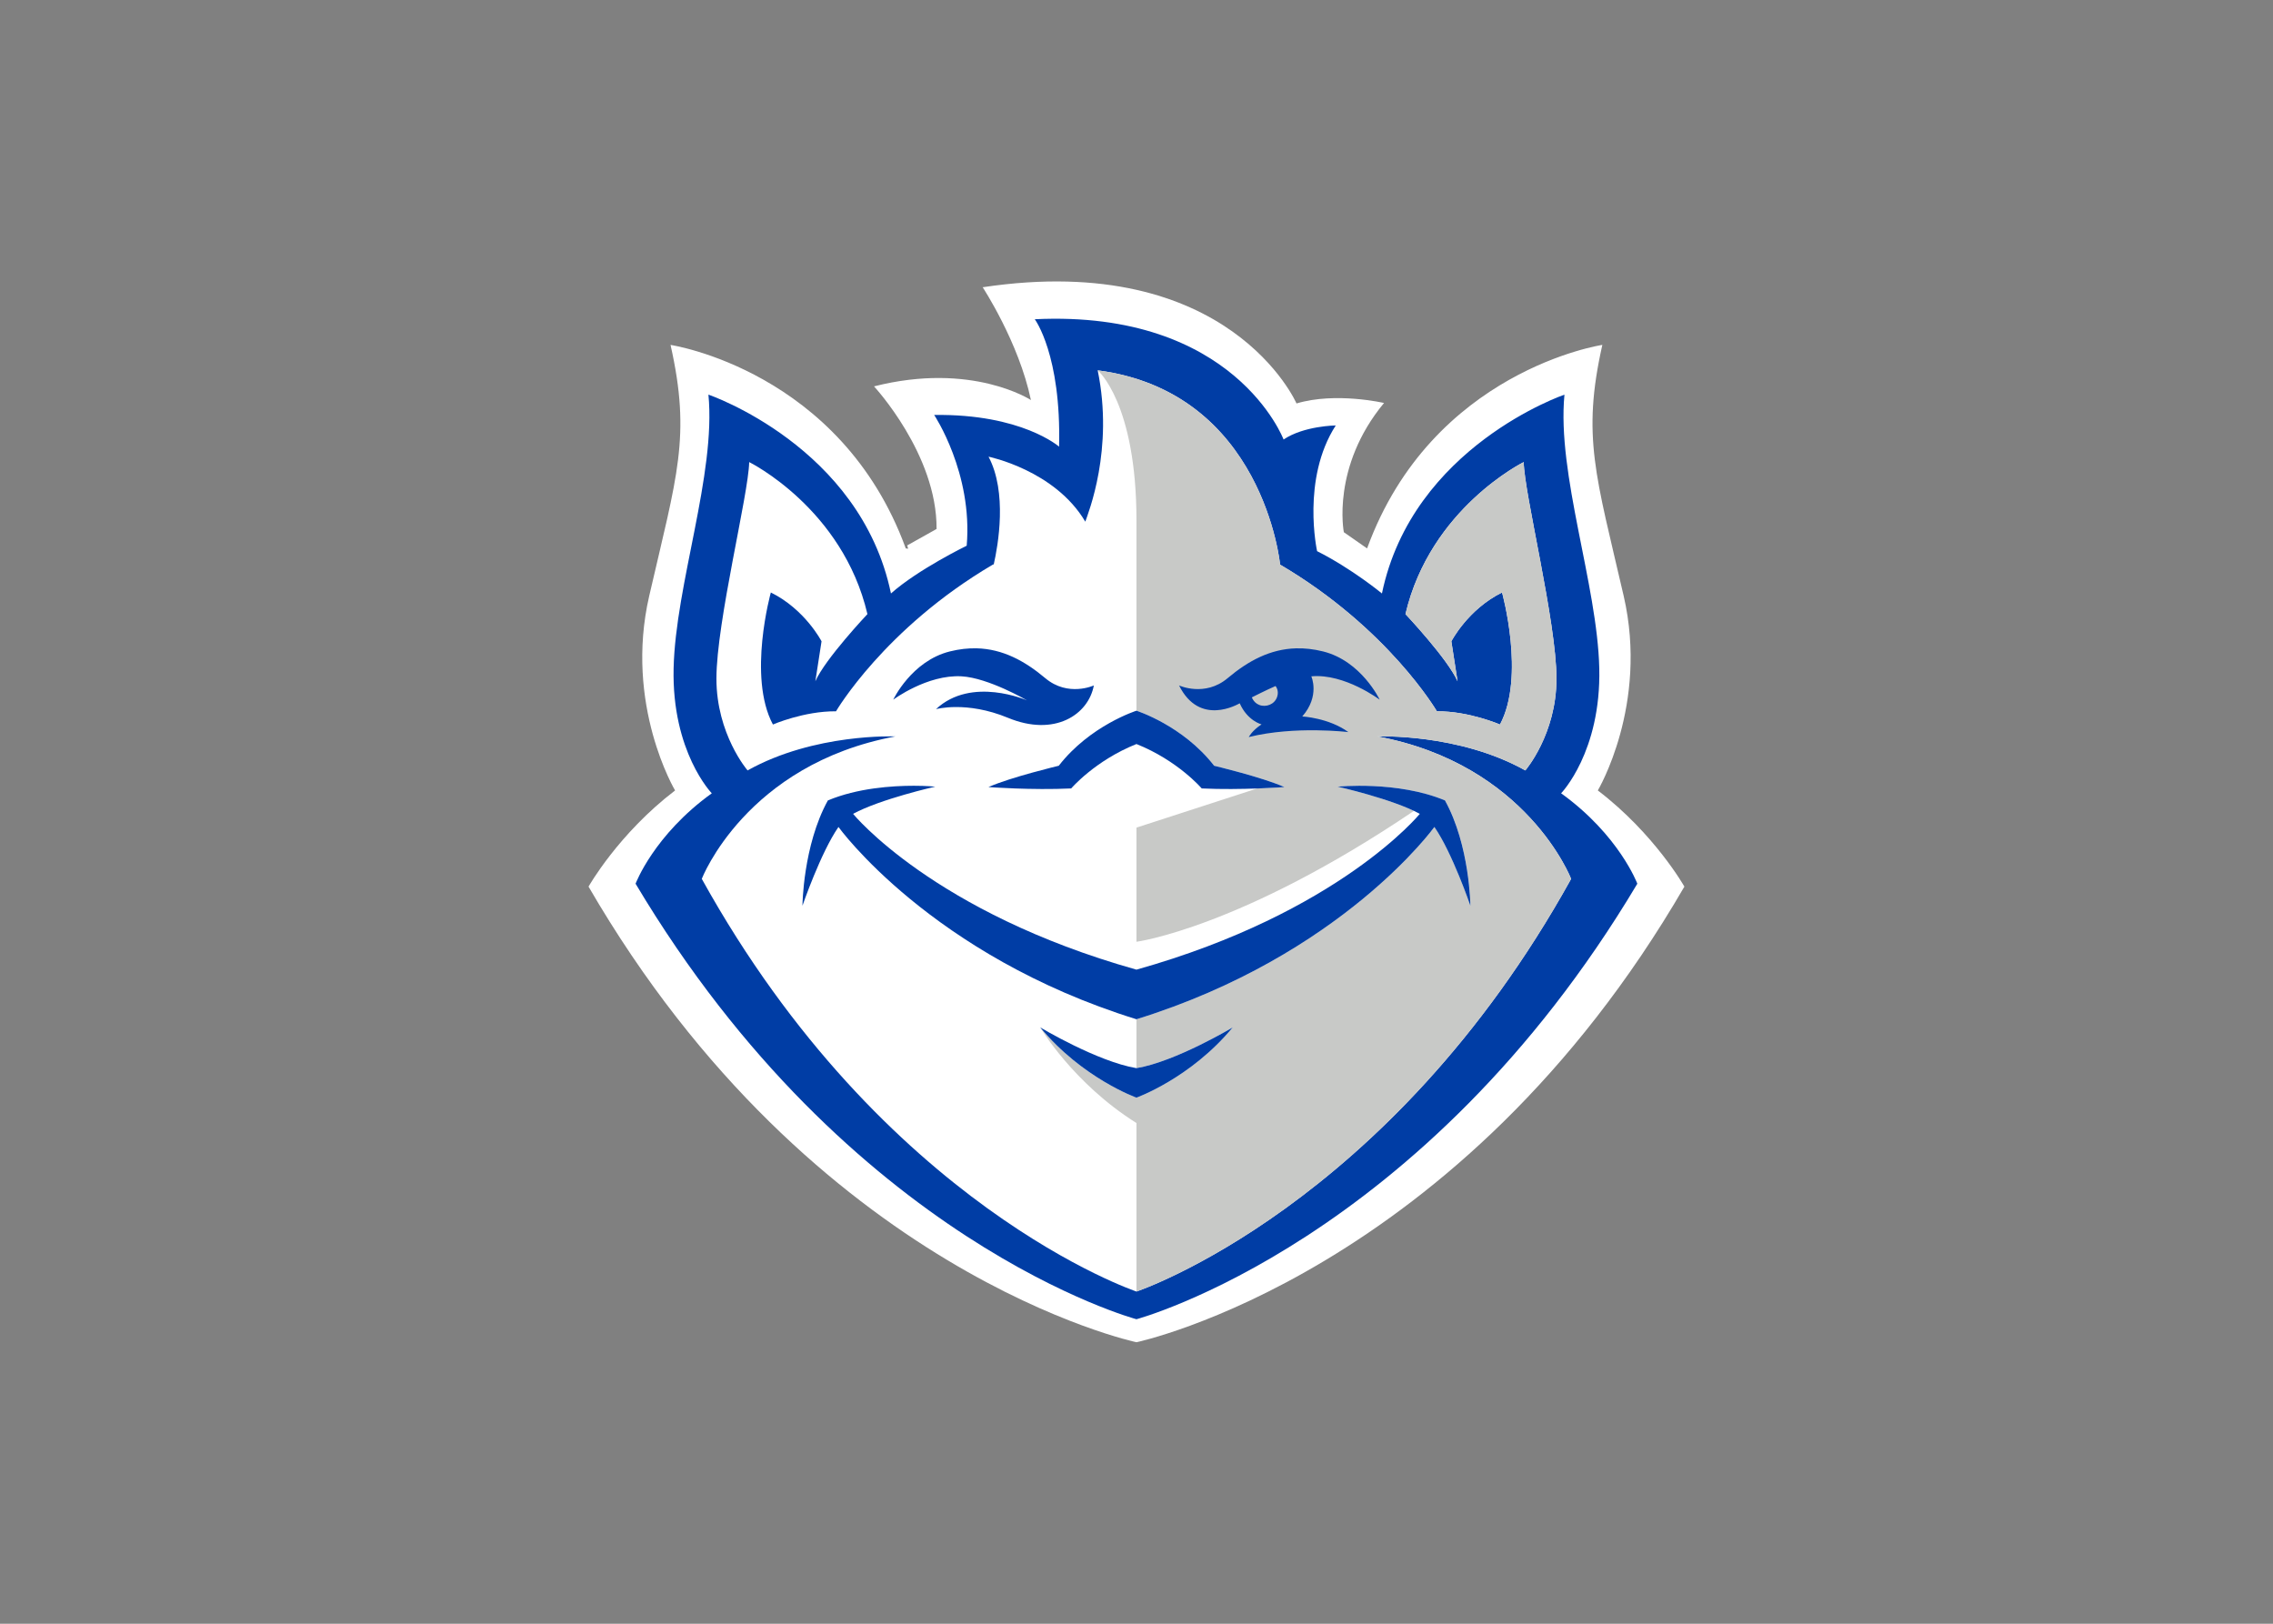 <svg clip-rule="evenodd" fill-rule="evenodd" stroke-linejoin="round" stroke-miterlimit="1.414" viewBox="0 0 560 400" xmlns="http://www.w3.org/2000/svg"><rect x="0" y="0" width="560" height="400" fill="#808080" stroke="none"/><g fill-rule="nonzero" transform="matrix(1.155 0 0 1.155 145.014 69.347)"><path d="m215.272 108.551s10.881-18.247 5.518-41.488c-5.925-25.675-8.962-33.956-4.549-53.545 0 0-36.316 5.421-50.184 43.41l-4.958-3.456s-2.737-13.916 8.573-27.562c0 0-10.299-2.403-18.669.1 0 0-14.204-32.706-66.944-24.785 0 0 7.719 11.731 10.29 24.058 0 0-12.551-8.227-33.466-2.916 0 0 13.459 14.466 13.342 30.412l-6.263 3.509.001.001.203.701-.51-.062c-13.861-37.983-50.177-43.402-50.177-43.402 4.413 19.584 1.375 27.866-4.549 53.541-5.363 23.24 5.518 41.484 5.518 41.484-12.123 9.261-18.46 20.511-18.46 20.511 47.973 82.688 116.881 97.176 116.881 97.176s68.901-14.489 116.871-97.176c0 0-6.337-11.253-18.459-20.509" fill="#fff"/><path d="m207.442 109.161s8.555-8.808 8.143-26.666c-.413-17.858-9.063-41.4-7.428-58.363 0 0-32.422 11.051-38.931 42.407 0 0-6.358-5.262-13.832-9.024 0 0-3.401-15.382 3.978-26.813 0 0-6.766.063-11.127 2.998 0 0-10.44-27.703-53.072-25.651 0 0 5.675 7.549 5.183 27.177 0 0-7.966-7.028-26.642-6.762 0 0 8.269 12.389 6.938 27.888 0 0-10.389 5.05-16.156 10.187-6.513-31.362-38.935-42.412-38.935-42.412 1.634 16.966-7.016 40.506-7.428 58.366-.412 17.856 8.143 26.666 8.143 26.666-12.371 8.9-16.256 19.281-16.256 19.281 45.639 76.525 106.841 92.891 106.841 92.891s61.204-16.365 106.841-92.891c0 0-3.884-10.374-16.261-19.285" fill="#003da5"/><path d="m116.861 215.422s-53.931-18.027-92.72-88.017c0 0 9.391-24.412 41.282-30.376 0 0-17.251-.731-31.513 7.249 0 0-6.649-7.703-6.644-19.589.005-12.148 6.873-39.378 6.986-46.175 0 0 19.929 9.816 25.223 32.425 0 0-8.984 9.516-11.108 14.319l1.321-8.517s-3.515-6.821-10.816-10.414c0 0-5.011 17.935.444 28.159 0 0 6.603-2.873 13.46-2.823 0 0 10.317-17.678 33.441-31.281l.207-.063c.918-4.048 2.929-15.344-1.115-22.957 0 0 14.145 2.858 20.64 13.86.606-1.805 6.133-15.356 2.642-32.278 35.382 4.631 38.91 41.441 38.91 41.441 23.125 13.603 33.441 31.281 33.441 31.281 6.857-.05 13.46 2.823 13.46 2.823 5.456-10.224.444-28.159.444-28.159-7.301 3.593-10.816 10.414-10.816 10.414l1.321 8.517c-2.123-4.804-11.108-14.319-11.108-14.319 5.294-22.608 25.223-32.425 25.223-32.425.113 6.794 6.981 34.025 6.986 46.175.005 11.885-6.644 19.588-6.644 19.588-14.261-7.979-31.513-7.248-31.513-7.248 31.892 5.964 41.282 30.376 41.282 30.376-38.789 69.989-92.717 88.013-92.717 88.013z" fill="#fff"/><path d="m168.302 97.03s17.25-.731 31.512 7.249c0 0 6.649-7.703 6.644-19.589-.005-12.148-6.873-39.378-6.986-46.175 0 0-19.929 9.816-25.223 32.425 0 0 8.984 9.516 11.108 14.319l-1.321-8.517s3.515-6.821 10.816-10.414c0 0 5.012 17.935-.444 28.159 0 0-6.603-2.873-13.46-2.823 0 0-10.317-17.678-33.441-31.281 0 0-3.528-36.809-38.912-41.438 0 0 8.269 6.925 8.269 32.053v40.544s9.888 3.125 16.569 11.738c0 0 10.243 2.44 15.004 4.548 0 0-2.385.177-5.83.3l-25.743 8.348v24.347s22.162-2.902 59.185-27.911c-6.123-2.892-16.275-5.176-16.275-5.176s12.762-1.29 22.909 2.947c5.315 9.626 5.421 22.453 5.421 22.453s-3.879-11.318-7.683-16.798c0 0-19.721 27.408-63.556 41.013v10.429c8.357-1.404 20.527-8.695 20.527-8.695-9.003 10.875-20.527 14.981-20.527 14.981s-11.524-4.106-20.527-14.981c0 0 6.954 11.878 20.527 20.402v35.939s53.931-18.027 92.72-88.017c0 0-9.391-24.412-41.282-30.376" fill="#c8c9c7"/><path d="m82.827 78.239c-1.828-.052-3.745.157-5.773.662-8.185 2.041-12.073 10.289-12.073 10.289s7.229-5.394 14.575-4.98c5.743.323 13.974 5.135 13.974 5.135s-11.838-5.239-19.431 1.867c0 0 6.508-1.815 15.355 1.848 9.924 4.108 17.157-.648 18.317-6.905 0 0-5.5 2.537-10.358-1.552-4.426-3.724-9.102-6.208-14.586-6.364zm68.064.002c-5.48.156-10.16 2.638-14.58 6.362-4.86 4.089-10.36 1.552-10.36 1.552 4.39 8.834 12.55 3.995 12.94 3.809 1.65 3.745 4.65 4.494 4.65 4.494-2.06 1.358-2.72 2.703-2.72 2.703 9.9-2.445 21.241-1.056 21.241-1.056-4.181-3.044-9.831-3.338-9.831-3.338 3.84-4.375 1.93-8.555 1.93-8.555 7.111-.655 14.581 4.98 14.581 4.98s-3.89-8.25-12.071-10.291c-2.03-.505-3.95-.712-5.78-.66zm-4.36 8.037s.58.661.47 1.7c-.2 1.798-1.85 2.743-3.39 2.486-1.65-.274-2.13-1.77-2.13-1.77s3.06-1.554 5.05-2.416zm-29.67 5.266s-9.89 3.124-16.57 11.737c0 0-10.243 2.44-15.003 4.55 0 0 9.255.69 17.653.29 0 0 5.08-5.95 13.92-9.472 8.84 3.522 13.92 9.472 13.92 9.472 8.4.4 17.65-.29 17.65-.29-4.76-2.11-15-4.55-15-4.55-6.68-8.613-16.57-11.737-16.57-11.737zm-47.487 16.007c-4.631 0-11.994.48-18.337 3.13-5.315 9.63-5.422 22.46-5.422 22.46s3.88-11.32 7.684-16.8c0 0 19.721 27.411 63.562 41.011 43.831-13.6 63.551-41.011 63.551-41.011 3.81 5.48 7.68 16.8 7.68 16.8s-.1-12.83-5.42-22.46h.01c-10.15-4.24-22.911-2.94-22.911-2.94s11.671 2.62 17.531 5.8c0 0-17.15 21.07-60.441 33.231-43.29-12.161-60.448-33.231-60.448-33.231 5.861-3.18 17.535-5.8 17.535-5.8s-1.795-.19-4.574-.19zm26.961 51.541c9.006 10.87 20.526 14.98 20.526 14.98s11.53-4.11 20.53-14.98c0 0-12.17 7.29-20.53 8.69-8.36-1.4-20.526-8.69-20.526-8.69z" fill="#003da5" transform="matrix(1 0 0 1 0 -0)"/></g></svg>